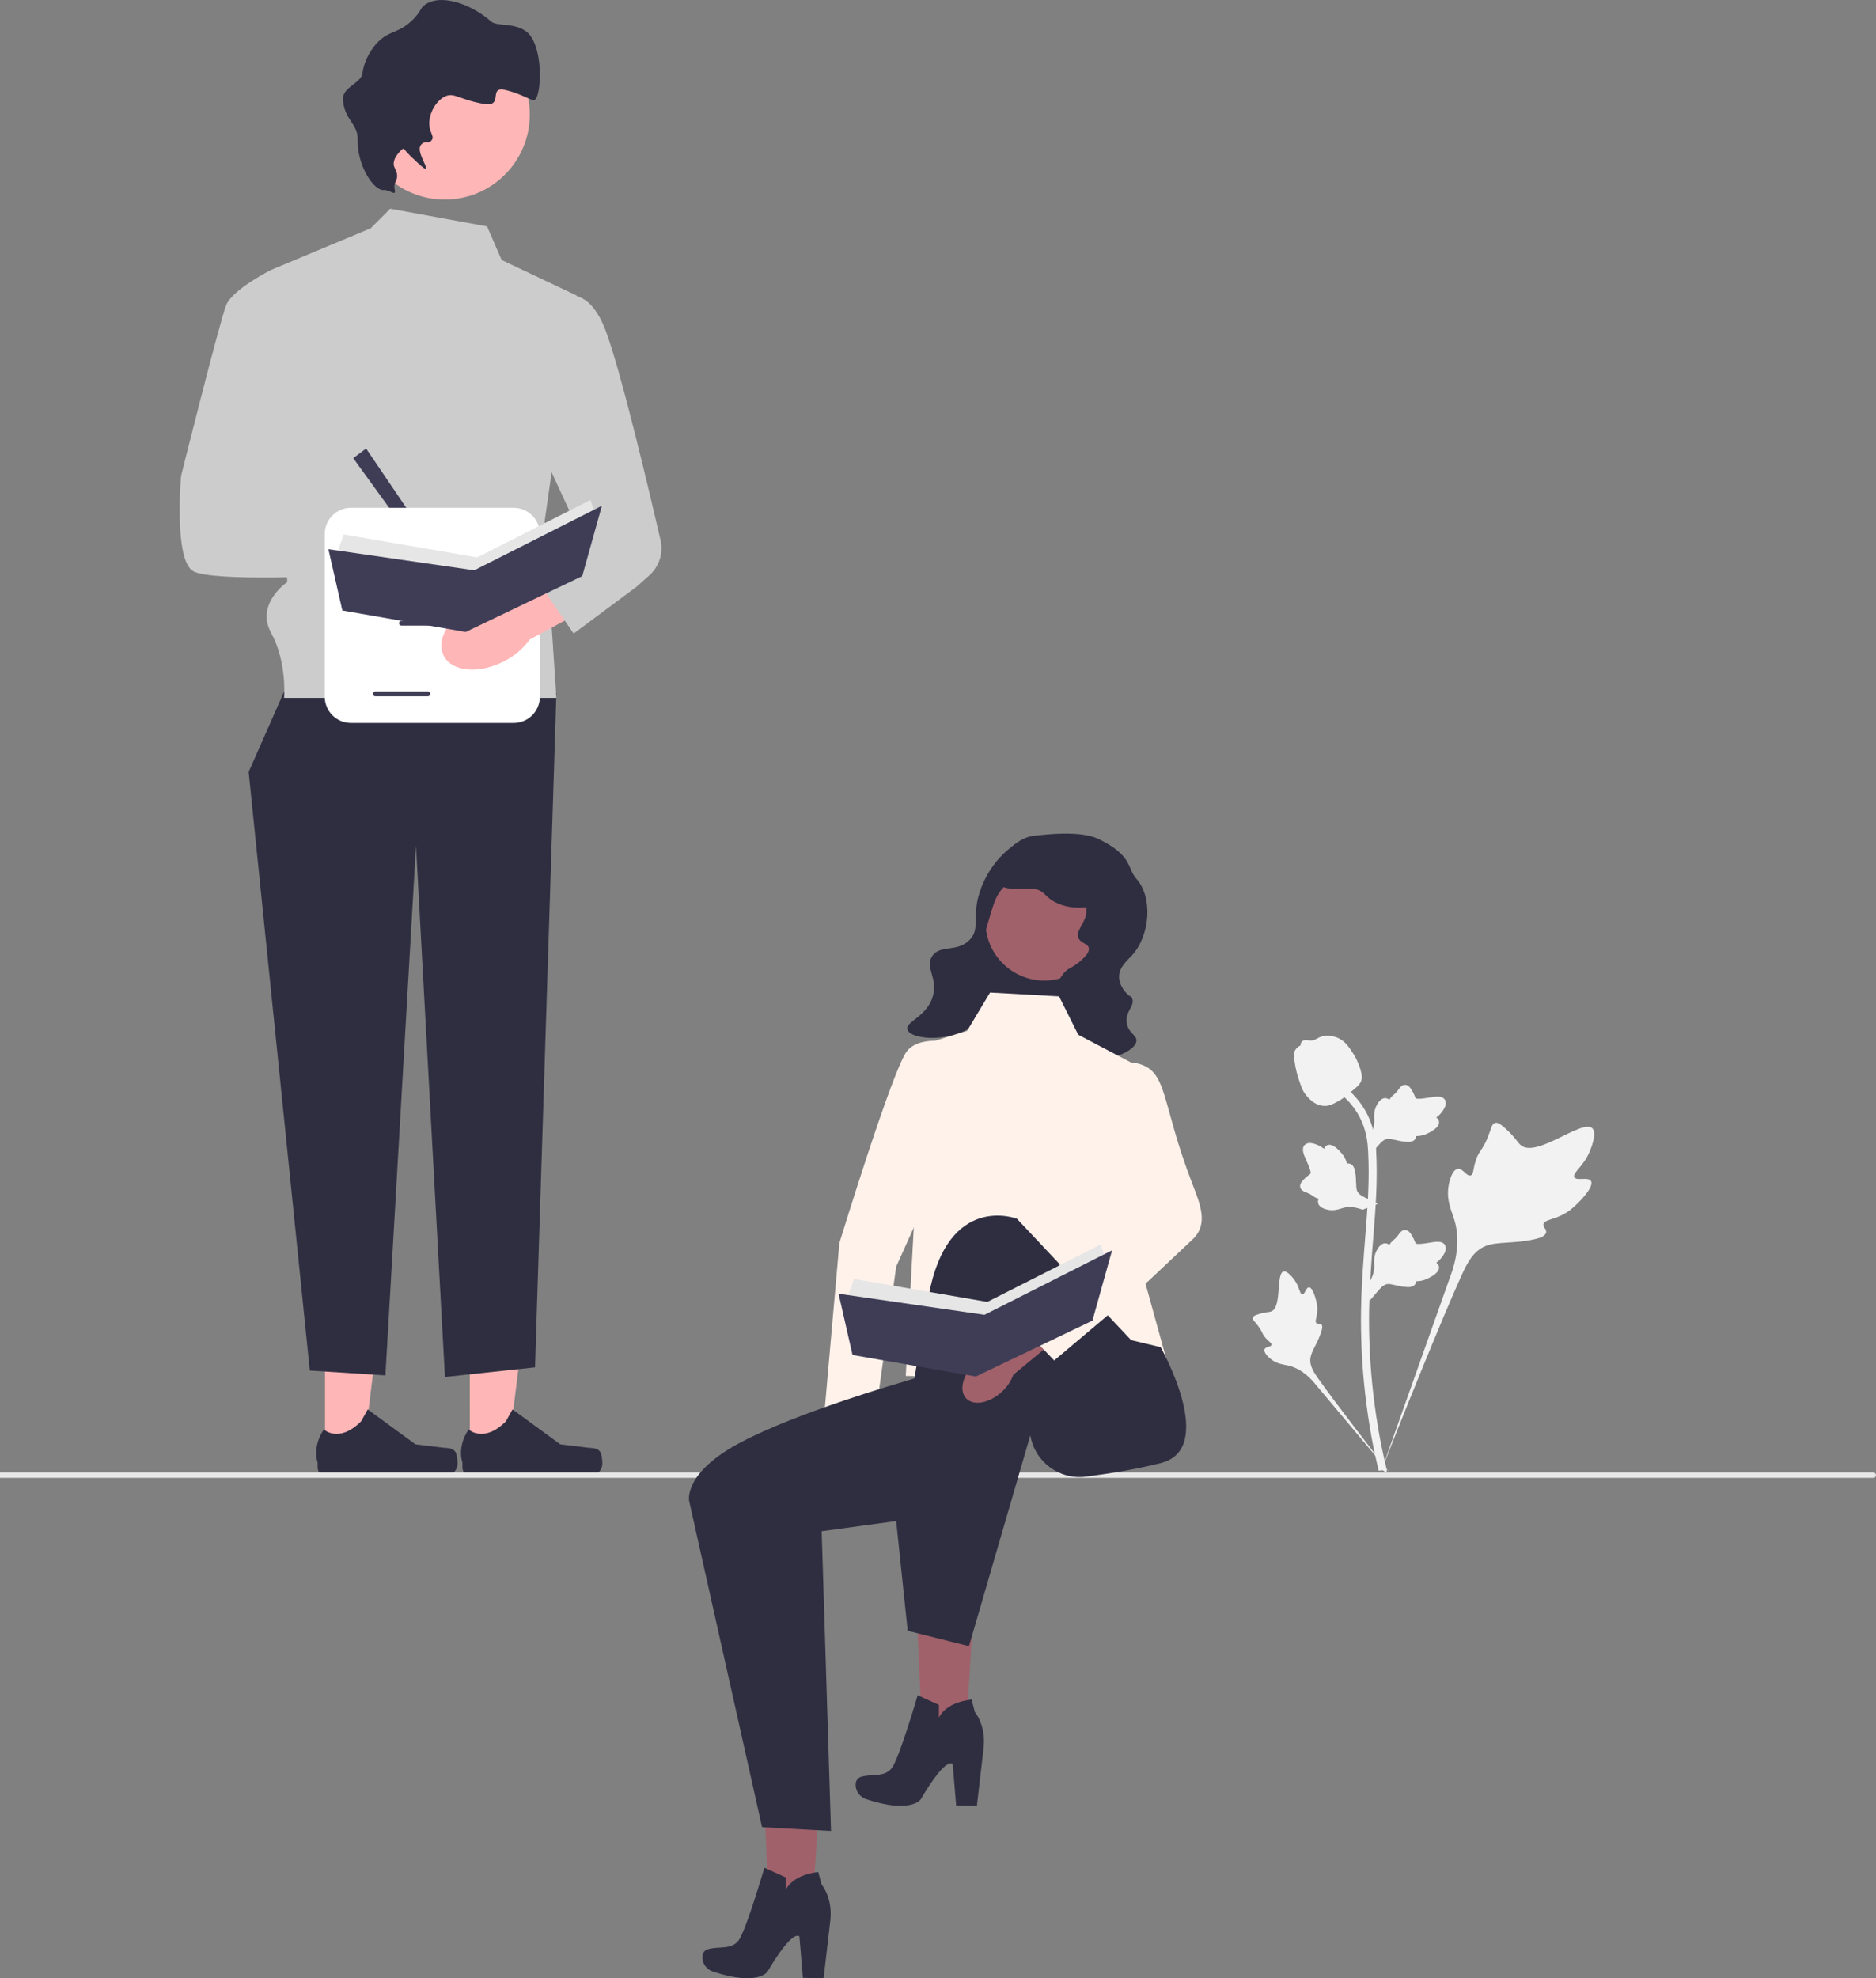 <svg width="220" height="232" viewBox="0 0 220 232" fill="none" xmlns="http://www.w3.org/2000/svg">
<rect x="0" y="0" width="220" height="232" fill="#808080" stroke="none"/>
<g clip-path="url(#clip0_363_786)">
<path d="M114.442 184.134L107.262 183.739L108.251 205.777L113.117 206.045L114.442 184.134Z" fill="#A0616A"/>
<path d="M107.614 198.81L110.109 199.942V201.453C110.109 201.453 110.707 199.703 113.935 199.314L114.323 200.779C114.323 200.779 115.578 202.214 115.369 204.814L114.562 211.779L112.127 211.728L111.724 206.884C111.724 206.884 111.051 205.786 107.973 211.017C107.973 211.017 106.838 212.746 101.564 210.99C100.839 210.748 100.335 210.073 100.343 209.309C100.347 208.887 100.511 208.497 101.039 208.356C102.384 207.998 103.699 208.446 104.566 207.37C105.432 206.294 107.614 198.81 107.614 198.81L107.614 198.81H107.614Z" fill="#2F2E41"/>
<path d="M96.467 204.355L89.287 203.96L90.275 225.998L95.141 226.265L96.467 204.355Z" fill="#A0616A"/>
<path d="M89.638 219.031L92.134 220.163V221.674C92.134 221.674 92.731 219.924 95.959 219.535L96.347 221C96.347 221 97.603 222.434 97.394 225.035L96.587 232L94.152 231.949L93.748 227.105C93.748 227.105 93.075 226.007 89.997 231.238C89.997 231.238 88.862 232.967 83.589 231.211C82.864 230.969 82.359 230.294 82.367 229.53C82.371 229.108 82.535 228.718 83.064 228.577C84.409 228.219 85.724 228.667 86.59 227.591C87.457 226.515 89.638 219.031 89.638 219.031L89.638 219.031H89.638Z" fill="#2F2E41"/>
<path d="M186.573 138.503C186.255 137.966 184.876 138.541 184.623 138.053C184.371 137.567 185.651 136.827 186.383 135.136C186.515 134.831 187.346 132.909 186.73 132.316C185.564 131.192 180.225 135.831 178.357 134.313C177.947 133.979 177.661 133.314 176.42 132.235C175.926 131.805 175.628 131.611 175.339 131.683C174.929 131.786 174.896 132.334 174.457 133.413C173.798 135.031 173.408 134.934 173.024 136.225C172.739 137.183 172.804 137.74 172.468 137.849C171.993 138.003 171.556 136.986 170.955 137.077C170.341 137.17 169.97 138.354 169.852 139.24C169.632 140.903 170.243 142 170.581 143.154C170.949 144.408 171.167 146.315 170.318 149.014L161.912 172.704C163.768 167.843 169.141 154.518 171.399 149.566C172.051 148.136 172.77 146.686 174.248 146.114C175.671 145.563 177.625 145.892 180.116 145.292C180.407 145.222 181.214 145.016 181.316 144.541C181.4 144.149 180.925 143.929 180.998 143.562C181.096 143.068 182.029 143.062 183.177 142.493C183.986 142.092 184.49 141.615 184.924 141.204C185.055 141.08 186.997 139.218 186.573 138.503H186.573Z" fill="#F2F2F2"/>
<path d="M153.502 150.974C153.146 150.976 153.031 151.818 152.718 151.802C152.407 151.786 152.413 150.943 151.795 150.096C151.683 149.943 150.98 148.981 150.511 149.112C149.623 149.36 150.359 153.32 149.075 153.799C148.793 153.904 148.384 153.853 147.496 154.15C147.143 154.269 146.962 154.359 146.914 154.522C146.846 154.753 147.106 154.927 147.508 155.454C148.112 156.245 147.952 156.408 148.474 156.969C148.862 157.385 149.155 157.514 149.111 157.71C149.05 157.988 148.425 157.909 148.296 158.23C148.164 158.559 148.638 159.082 149.039 159.396C149.791 159.983 150.506 160 151.17 160.167C151.891 160.348 152.89 160.791 153.969 161.987L163.168 172.949C161.318 170.636 156.33 164.153 154.552 161.616C154.039 160.883 153.535 160.112 153.68 159.221C153.82 158.364 154.546 157.499 154.97 156.103C155.019 155.94 155.151 155.484 154.948 155.298C154.779 155.143 154.535 155.313 154.375 155.171C154.162 154.981 154.428 154.52 154.48 153.793C154.516 153.28 154.428 152.895 154.351 152.563C154.328 152.463 153.975 150.972 153.502 150.974V150.974H153.502Z" fill="#F2F2F2"/>
<path d="M160.596 152.567L160.381 150.654L160.479 150.509C160.932 149.839 161.163 149.184 161.166 148.562C161.166 148.463 161.162 148.365 161.157 148.264C161.138 147.865 161.115 147.369 161.374 146.791C161.519 146.468 161.926 145.722 162.538 145.814C162.703 145.837 162.828 145.913 162.923 146.002C162.936 145.98 162.951 145.957 162.966 145.933C163.157 145.643 163.308 145.518 163.453 145.398C163.565 145.305 163.68 145.21 163.861 144.985C163.941 144.886 164.002 144.799 164.055 144.726C164.213 144.506 164.42 144.242 164.785 144.247C165.174 144.265 165.378 144.588 165.514 144.801C165.755 145.182 165.865 145.456 165.937 145.638C165.963 145.704 165.993 145.779 166.009 145.802C166.134 145.987 167.155 145.814 167.54 145.752C168.403 145.607 169.151 145.483 169.459 146.028C169.68 146.417 169.516 146.933 168.957 147.601C168.783 147.808 168.598 147.966 168.433 148.09C168.57 148.171 168.692 148.296 168.741 148.492C168.857 148.956 168.459 149.42 167.557 149.875C167.333 149.988 167.032 150.14 166.609 150.213C166.41 150.247 166.231 150.255 166.078 150.26C166.075 150.349 166.054 150.445 166 150.543C165.841 150.834 165.512 150.973 165.015 150.94C164.468 150.911 164.018 150.807 163.621 150.715C163.274 150.636 162.976 150.568 162.741 150.584C162.306 150.619 161.971 150.967 161.578 151.419L160.596 152.567H160.596H160.596Z" fill="#F2F2F2"/>
<path d="M161.589 141.178L159.794 141.87L159.629 141.812C158.865 141.544 158.174 141.487 157.572 141.642C157.476 141.666 157.382 141.696 157.285 141.726C156.904 141.845 156.43 141.993 155.806 141.89C155.457 141.831 154.632 141.627 154.566 141.011C154.547 140.845 154.588 140.706 154.65 140.592C154.625 140.584 154.6 140.576 154.573 140.567C154.243 140.456 154.084 140.342 153.931 140.231C153.814 140.147 153.692 140.059 153.429 139.941C153.313 139.89 153.213 139.852 153.129 139.82C152.876 139.722 152.569 139.589 152.481 139.235C152.4 138.853 152.66 138.574 152.832 138.389C153.138 138.059 153.376 137.883 153.534 137.767C153.591 137.725 153.656 137.677 153.674 137.656C153.821 137.488 153.395 136.544 153.237 136.188C152.878 135.389 152.568 134.697 153.017 134.261C153.338 133.948 153.878 133.976 154.666 134.347C154.911 134.463 155.11 134.602 155.272 134.73C155.316 134.577 155.406 134.428 155.582 134.33C156.001 134.1 156.552 134.368 157.22 135.125C157.386 135.313 157.609 135.566 157.787 135.956C157.871 136.14 157.924 136.311 157.968 136.459C158.054 136.439 158.152 136.435 158.262 136.462C158.583 136.542 158.801 136.825 158.894 137.314C159.005 137.851 159.019 138.313 159.031 138.72C159.042 139.076 159.053 139.382 159.127 139.605C159.272 140.017 159.693 140.253 160.23 140.519L161.589 141.178L161.589 141.178Z" fill="#F2F2F2"/>
<path d="M160.596 135.542L160.381 133.63L160.479 133.485C160.932 132.814 161.163 132.159 161.166 131.538C161.166 131.439 161.162 131.34 161.157 131.239C161.138 130.84 161.115 130.344 161.374 129.766C161.519 129.444 161.926 128.697 162.538 128.79C162.703 128.813 162.828 128.888 162.923 128.977C162.936 128.955 162.951 128.933 162.966 128.909C163.157 128.618 163.308 128.493 163.453 128.373C163.565 128.281 163.68 128.186 163.861 127.96C163.941 127.861 164.002 127.775 164.055 127.702C164.213 127.481 164.42 127.218 164.785 127.222C165.174 127.241 165.378 127.563 165.514 127.776C165.755 128.157 165.865 128.431 165.937 128.613C165.963 128.68 165.993 128.755 166.009 128.778C166.134 128.962 167.155 128.79 167.54 128.727C168.403 128.583 169.151 128.458 169.459 129.003C169.68 129.393 169.516 129.908 168.957 130.576C168.783 130.784 168.598 130.942 168.433 131.066C168.57 131.147 168.692 131.272 168.741 131.467C168.857 131.931 168.459 132.396 167.557 132.85C167.333 132.964 167.032 133.115 166.609 133.188C166.41 133.222 166.231 133.231 166.078 133.235C166.075 133.324 166.054 133.42 166 133.519C165.841 133.81 165.512 133.948 165.015 133.915C164.468 133.886 164.018 133.782 163.621 133.691C163.274 133.611 162.976 133.544 162.741 133.559C162.306 133.594 161.971 133.943 161.578 134.394L160.596 135.542H160.596H160.596Z" fill="#F2F2F2"/>
<path d="M162.552 172.673L162.151 172.422L162.055 171.959L162.151 172.422L161.684 172.475C161.677 172.432 161.651 172.332 161.613 172.176C161.404 171.321 160.766 168.718 160.234 164.619C159.863 161.757 159.653 158.816 159.61 155.874C159.566 152.927 159.706 150.697 159.818 148.904C159.902 147.552 160.005 146.264 160.105 145.01C160.373 141.659 160.626 138.494 160.438 134.989C160.396 134.207 160.309 132.578 159.358 130.846C158.806 129.841 158.046 128.949 157.099 128.195L157.688 127.454C158.733 128.287 159.574 129.276 160.187 130.391C161.241 132.312 161.337 134.087 161.382 134.939C161.573 138.506 161.318 141.701 161.048 145.085C160.948 146.334 160.845 147.616 160.761 148.963C160.65 150.739 160.512 152.95 160.555 155.859C160.598 158.766 160.806 161.672 161.172 164.497C161.697 168.544 162.326 171.109 162.532 171.951C162.642 172.401 162.665 172.495 162.552 172.673V172.673H162.552Z" fill="#F2F2F2"/>
<path d="M155.364 129.698C155.326 129.698 155.286 129.697 155.247 129.694C154.441 129.65 153.696 129.168 153.03 128.261C152.718 127.835 152.558 127.348 152.24 126.377C152.19 126.227 151.95 125.468 151.804 124.424C151.709 123.741 151.721 123.456 151.856 123.203C152.006 122.923 152.249 122.727 152.522 122.595C152.51 122.504 152.52 122.411 152.559 122.316C152.72 121.921 153.149 121.973 153.38 121.998C153.498 122.013 153.644 122.032 153.802 122.024C154.05 122.012 154.184 121.938 154.386 121.827C154.58 121.721 154.82 121.589 155.177 121.516C155.881 121.369 156.47 121.569 156.665 121.634C157.687 121.975 158.191 122.77 158.775 123.691C158.891 123.876 159.291 124.548 159.554 125.47C159.745 126.135 159.718 126.431 159.661 126.65C159.544 127.102 159.27 127.361 158.572 127.932C157.843 128.529 157.478 128.828 157.164 129.01C156.433 129.432 155.974 129.698 155.364 129.698V129.698Z" fill="#F2F2F2"/>
<path d="M55.096 170.436L59.571 170.436L61.699 153.171L55.095 153.172L55.096 170.436Z" fill="#FFB6B6"/>
<path d="M70.427 170.335C70.566 170.569 70.64 171.327 70.64 171.6C70.64 172.439 69.96 173.119 69.121 173.119H55.263C54.691 173.119 54.227 172.655 54.227 172.083V171.506C54.227 171.506 53.541 169.771 54.953 167.633C54.953 167.633 56.707 169.307 59.328 166.685L60.101 165.285L65.697 169.378L68.798 169.76C69.476 169.843 70.078 169.747 70.427 170.335H70.427Z" fill="#2F2E41"/>
<path d="M38.116 170.436L42.591 170.436L44.719 153.171L38.115 153.172L38.116 170.436Z" fill="#FFB6B6"/>
<path d="M53.447 170.335C53.586 170.569 53.66 171.327 53.66 171.6C53.66 172.439 52.98 173.119 52.141 173.119H38.283C37.711 173.119 37.247 172.655 37.247 172.083V171.506C37.247 171.506 36.561 169.771 37.973 167.633C37.973 167.633 39.727 169.307 42.348 166.685L43.121 165.285L48.717 169.378L51.818 169.76C52.496 169.843 53.098 169.747 53.447 170.335H53.447H53.447Z" fill="#2F2E41"/>
<path d="M34.82 77.696L29.16 90.529L36.33 160.731L45.197 161.297L48.782 99.21L52.178 161.485L62.743 160.353L65.249 81.296L34.82 77.696Z" fill="#2F2E41"/>
<path d="M57.12 26.554L45.763 24.478L43.469 26.773L31.802 31.649L33.688 68.26C33.688 68.26 29.915 70.774 31.802 74.235C33.688 77.696 33.311 81.848 33.311 81.848H65.249L63.875 61.089L67.648 34.669L58.831 30.494L57.12 26.554H57.12L57.12 26.554Z" fill="#CCCCCC"/>
<path d="M48.888 69.207C52.115 69.978 55.128 68.937 55.617 66.883C56.107 64.829 53.889 62.54 50.661 61.769C49.376 61.444 48.032 61.431 46.74 61.732L33.028 58.64L31.715 65.108L45.372 67.469C46.389 68.321 47.594 68.917 48.888 69.207L48.888 69.207H48.888Z" fill="#FFB6B6"/>
<path d="M34.066 33.537L31.802 31.65C31.802 31.65 27.273 33.914 26.519 35.801C25.764 37.688 21.236 55.805 21.236 55.805C21.236 55.805 20.348 65.734 22.679 66.997C25.009 68.26 39.725 67.505 39.725 67.505L40.858 59.957L34.82 57.692L34.066 33.537Z" fill="#CCCCCC"/>
<path d="M52.154 23.407C57.663 23.407 62.129 18.941 62.129 13.431C62.129 7.921 57.663 3.454 52.154 3.454C46.646 3.454 42.18 7.921 42.18 13.431C42.18 18.941 46.646 23.407 52.154 23.407Z" fill="#FFB6B6"/>
<path d="M45.001 22.287C43.806 22.394 41.855 19.336 41.942 16.375C41.998 14.47 40.345 14.096 40.222 11.639C40.15 10.208 42.349 9.762 42.5 8.613C42.773 6.533 44.115 5.133 44.282 4.963C45.728 3.494 46.749 3.972 48.45 2.269C49.473 1.244 49.211 0.964 49.9 0.509C51.89 -0.803 55.466 0.619 57.604 2.534C58.344 3.197 61.102 2.473 62.307 4.345C63.726 6.55 63.397 11.048 62.788 11.641C62.418 12.002 61.574 11.121 59.285 10.555C57.166 10.032 59.165 12.621 56.715 12.186C53.818 11.672 53.251 10.791 52.166 11.32C51.019 11.879 50.123 13.609 50.383 14.97C50.512 15.645 50.886 16.021 50.675 16.365C50.29 16.992 49.848 16.377 49.354 17.006C48.779 17.738 50.207 19.614 49.938 19.796C49.884 19.832 49.72 19.828 48.178 18.345C47.563 17.752 47.382 17.389 47.262 17.445C47.067 17.535 45.789 18.726 46.277 19.666C47.036 21.129 46.064 21.175 46.277 22.16C46.496 23.177 45.76 22.219 45.001 22.287H45.001L45.001 22.287Z" fill="#2F2E41"/>
<path d="M42.933 52.597L41.423 53.729L49.347 64.675L50.857 64.297L42.933 52.597Z" fill="#3F3D56"/>
<path d="M63.309 62.617V81.72C63.309 83.409 61.935 84.784 60.246 84.784H41.147C39.458 84.784 38.084 83.409 38.084 81.72V62.617C38.084 60.927 39.458 59.553 41.147 59.553H60.246C61.935 59.553 63.309 60.927 63.309 62.617Z" fill="white"/>
<path d="M53.239 67.355H47.073C46.918 67.355 46.791 67.228 46.791 67.073C46.791 66.917 46.918 66.791 47.073 66.791H53.239C53.394 66.791 53.521 66.917 53.521 67.073C53.521 67.228 53.394 67.355 53.239 67.355Z" fill="#3F3D56"/>
<path d="M53.239 73.368H47.073C46.918 73.368 46.791 73.241 46.791 73.086C46.791 72.93 46.918 72.804 47.073 72.804H53.239C53.394 72.804 53.521 72.93 53.521 73.086C53.521 73.241 53.394 73.368 53.239 73.368Z" fill="#3F3D56"/>
<path d="M50.176 81.658H44.01C43.855 81.658 43.728 81.531 43.728 81.376C43.728 81.22 43.855 81.094 44.01 81.094H50.176C50.331 81.094 50.458 81.22 50.458 81.376C50.458 81.531 50.331 81.658 50.176 81.658Z" fill="#3F3D56"/>
<path d="M56.547 70.363H43.765C43.609 70.363 43.483 70.237 43.483 70.081C43.483 69.926 43.609 69.799 43.765 69.799H56.547C56.703 69.799 56.829 69.926 56.829 70.081C56.829 70.237 56.703 70.363 56.547 70.363Z" fill="#3F3D56"/>
<path d="M55.603 70.76C52.663 72.295 51.071 75.058 52.048 76.929C53.025 78.801 56.201 79.074 59.142 77.537C60.326 76.94 61.349 76.068 62.126 74.993L74.504 68.331L71.255 62.587L59.397 69.765C58.071 69.789 56.77 70.13 55.603 70.76Z" fill="#FFB6B6"/>
<path d="M65.384 35.046C65.384 35.046 68.78 32.782 71.044 38.821C72.83 43.585 76.143 57.628 77.462 63.344C77.812 64.862 77.305 66.447 76.141 67.481L74.629 68.826L67.271 74.299L62.254 66.997L68.347 63.322L61.398 48.245L65.384 35.046L65.384 35.046V35.046Z" fill="#CCCCCC"/>
<path d="M220 172.998C220 173.173 219.858 173.315 219.683 173.315H0V172.681H219.683C219.858 172.681 220 172.823 220 172.998Z" fill="#E6E6E6"/>
<path d="M100.965 171.278C101.044 170.481 100.932 169.677 100.638 168.933L101.88 160.662L97.928 160.186L97.093 168.627C96.676 169.31 96.428 170.082 96.37 170.88C96.198 172.875 97.087 174.581 98.356 174.69C99.624 174.8 100.793 173.272 100.965 171.277L100.965 171.278Z" fill="#A0616A"/>
<path d="M112.402 122.412L109.141 139.553L105.096 148.544L102.687 165.882L96.496 167.756L98.437 145.771C98.437 145.771 104.69 125.344 106.366 123.264C108.042 121.184 112.402 122.412 112.402 122.412H112.402V122.412Z" fill="#FFF2EB"/>
<path d="M115.544 106.047L111.616 118.862L125.127 123.005L129.055 110.19L115.544 106.047Z" fill="#2F2E41"/>
<path d="M122.46 114.994C126.266 114.994 129.351 111.908 129.351 108.102C129.351 104.296 126.266 101.21 122.46 101.21C118.655 101.21 115.57 104.296 115.57 108.102C115.57 111.908 118.655 114.994 122.46 114.994Z" fill="#A0616A"/>
<path d="M128.845 98.4C126.724 97.372 122.711 97.854 121.277 98.012C119.995 98.154 119.107 98.897 118.233 99.628C116.25 101.287 115.38 103.309 115.103 104.021C113.791 107.389 115.083 108.804 113.712 110.222C112.243 111.742 110.184 110.713 109.289 112.18C108.477 113.513 109.984 114.677 109.402 116.803C108.73 119.255 106.151 119.794 106.414 120.73C106.706 121.768 110.192 122.205 112.971 120.956C113.346 120.787 116.64 119.258 116.8 116.777C116.902 115.186 115.598 115.022 115.237 112.729C114.987 111.135 115.392 109.782 116.038 107.622C116.488 106.117 116.714 105.364 117.199 104.664C117.434 104.326 119.64 101.254 122.911 101.827C125.794 102.333 127.732 105.361 127.359 107.27C127.138 108.397 126.089 109.246 126.502 110.066C126.806 110.67 127.588 110.628 127.685 111.193C127.777 111.724 127.176 112.268 126.72 112.681C126.143 113.204 125.625 113.452 125.431 113.561C124.043 114.334 123.529 116.642 123.537 118.078C123.548 120.222 124.736 122.858 127.143 123.772C129.846 124.799 133.143 123.294 133.268 122.081C133.34 121.377 132.303 121.157 132.137 119.95C131.95 118.59 133.139 117.927 132.761 117.083C132.418 116.319 132.918 117.409 131.972 116.331C131.856 116.199 131.246 115.481 131.236 114.576C131.222 113.398 132.233 112.62 132.791 111.994C134.882 109.652 135.211 105.231 133.275 103.072C132.175 101.846 132.856 100.343 128.845 98.4H128.845H128.845Z" fill="#2F2E41"/>
<path d="M129.855 105.082C130.478 103.669 128.831 101.872 128.616 101.643C127.008 99.932 124.7 99.87 123.562 99.839C122.567 99.812 120.432 99.755 118.817 101.188C117.943 101.963 117.128 103.257 117.494 103.841C117.718 104.198 118.366 104.216 119.662 104.251C120.827 104.282 121.249 104.129 121.901 104.428C122.383 104.648 122.502 104.892 122.923 105.251C124.063 106.221 125.465 106.369 125.88 106.412C126.859 106.516 129.242 106.473 129.855 105.082H129.855H129.855Z" fill="#2F2E41"/>
<path d="M113.411 120.895L107.568 122.694L108.017 128.089L106.219 161.357L136.333 162.256L136.717 159.16L133.636 148.01L134.985 125.841L126.445 121.345L124.198 116.849L116.107 116.4L113.411 120.895Z" fill="#FFF2EB"/>
<path d="M126.67 155.737L105.995 162.031C105.995 162.031 93.508 165.605 86.766 169.202C80.024 172.798 80.825 176.062 80.825 176.062L89.365 214.276L97.455 214.726L96.358 179.574L105.096 178.382L106.444 191.254L113.635 193.052L120.827 168.325C121.343 171.425 124.212 173.565 127.329 173.17C129.932 172.84 133.109 172.335 136.108 171.586C142.85 169.901 136.108 157.985 136.108 157.985L126.67 155.737Z" fill="#2F2E41"/>
<path d="M105.32 174.844C105.32 174.844 106.669 164.054 108.916 151.916C111.163 139.778 119.254 142.925 119.254 142.925L133.636 158.21L121.95 165.853L105.32 174.844Z" fill="#2F2E41"/>
<path d="M117.519 163.187C118.109 162.646 118.561 161.973 118.838 161.222L125.278 155.887L122.65 152.896L116.4 158.63C115.634 158.86 114.935 159.27 114.359 159.826C112.901 161.198 112.427 163.062 113.299 163.99C114.172 164.918 116.061 164.558 117.519 163.187H117.519V163.187Z" fill="#A0616A"/>
<path d="M122.867 133.48L128.011 143.503L119.18 154.893L123.625 159.548L134.674 150.229L139.857 145.346C141.737 143.575 140.759 141.241 139.828 138.832C136.108 129.212 137.007 125.616 133.412 124.717C130.487 123.985 122.867 133.48 122.867 133.48L122.867 133.48Z" fill="#FFF2EB"/>
<path d="M99.304 152.345L100.145 149.99L115.785 152.681L129.07 145.953L129.743 147.803L115.28 156.382L99.304 152.345Z" fill="#E6E6E6"/>
<path d="M130.416 146.625L115.448 154.195L98.341 151.722L99.977 158.905L114.439 161.428L128.112 154.875L130.416 146.625Z" fill="#3F3D56"/>
<path d="M39.473 65.032L40.314 62.678L55.954 65.369L69.239 58.64L69.912 60.491L55.449 69.07L39.473 65.032Z" fill="#E6E6E6"/>
<path d="M70.585 59.313L55.617 66.883L38.51 64.41L40.146 71.593L54.608 74.116L68.281 67.562L70.585 59.313Z" fill="#3F3D56"/>
</g>
<defs>
<clipPath id="clip0_363_786">
<rect width="220" height="232" fill="white"/>
</clipPath>
</defs>
</svg>
